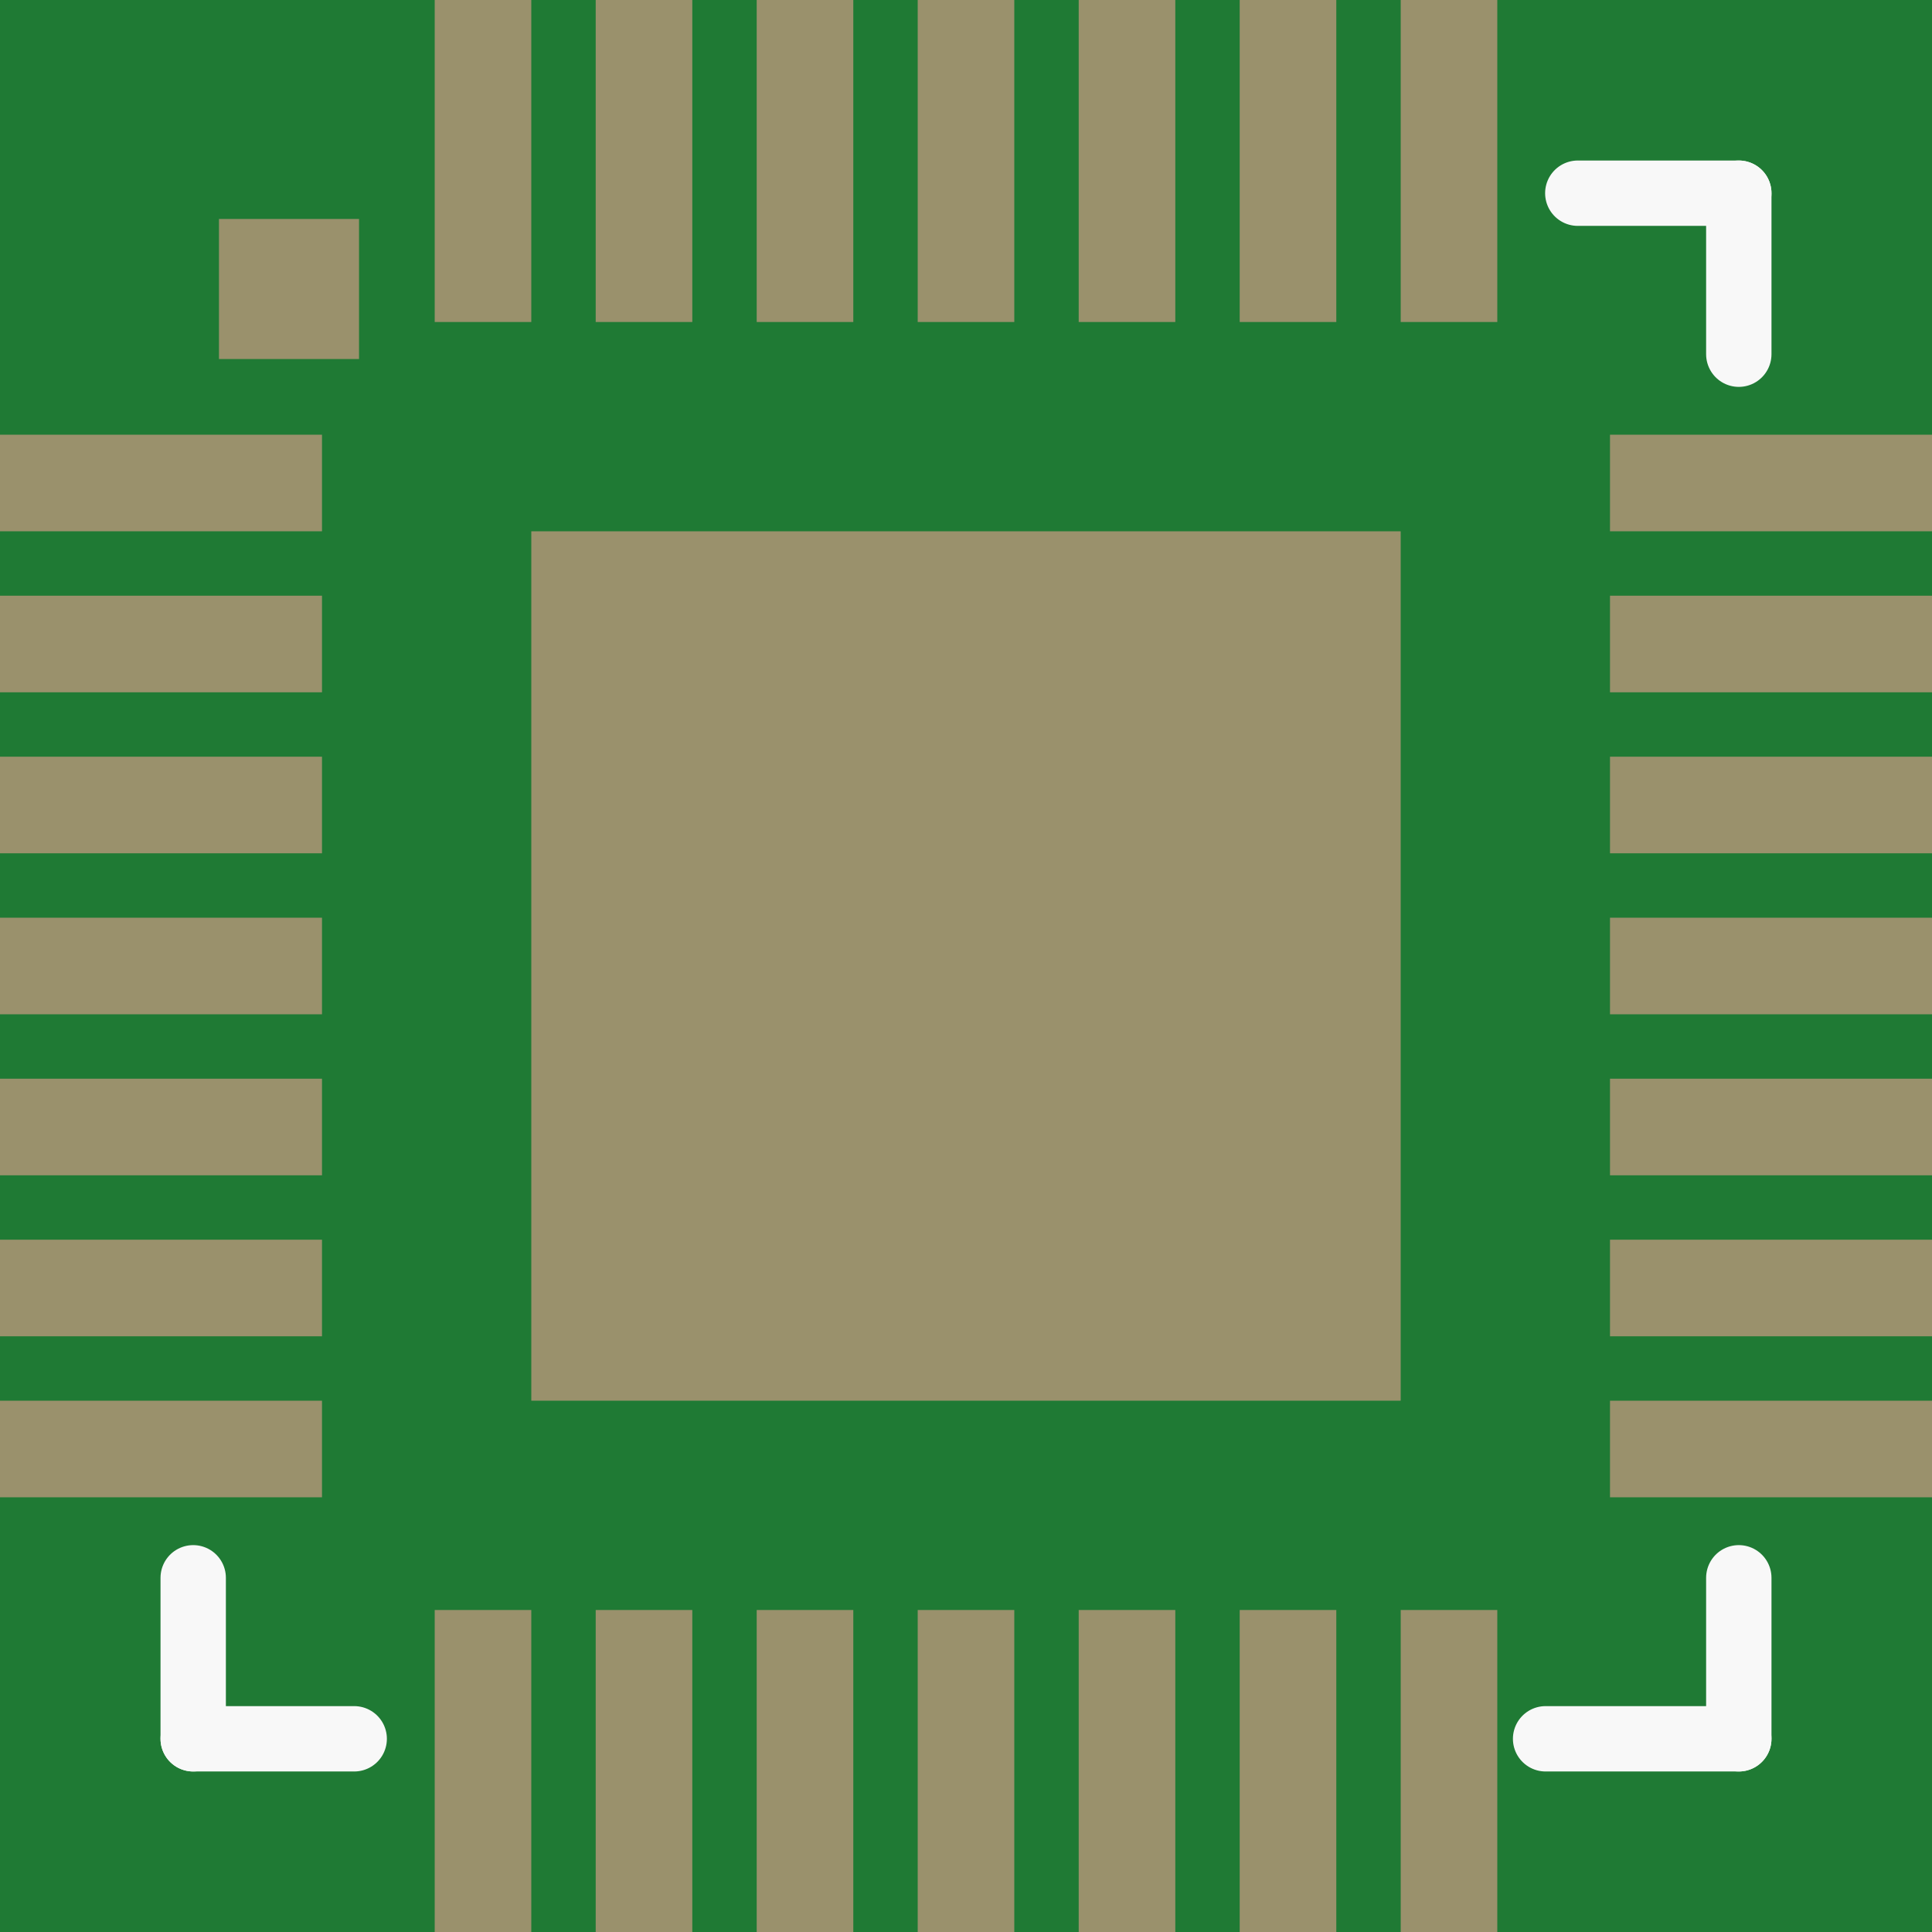 <?xml version='1.0' encoding='UTF-8' standalone='no'?>
<!-- Created with Fritzing (http://www.fritzing.org/) -->
<svg xmlns:svg='http://www.w3.org/2000/svg' xmlns='http://www.w3.org/2000/svg' version='1.2' baseProfile='tiny' x='0in' y='0in' width='0.236in' height='0.236in' viewBox='0 0 6 6' >
<rect x="0" y="0" width="6" height="6" fill="#333333" stroke="none"/>
<g id='breadboard'>
<path fill='#1F7A34' stroke='none' stroke-width='0' d='M0,0l6,0 0,6 -6,0 0,-6z
'/>
<rect id='connector0pad' connectorname='1' x='0' y='1.35' width='1' height='0.3' stroke='none' stroke-width='0' fill='#9A916C' stroke-linecap='round'/>
<rect id='connector1pad' connectorname='EXP' x='1.65' y='1.65' width='2.7' height='2.7' stroke='none' stroke-width='0' fill='#9A916C' stroke-linecap='round'/>
<rect id='connector2pad' connectorname='M' x='0.68' y='0.68' width='0.435' height='0.435' stroke='none' stroke-width='0' fill='#9A916C' stroke-linecap='round'/>
<rect id='connector3pad' connectorname='2' x='0' y='1.85' width='1' height='0.3' stroke='none' stroke-width='0' fill='#9A916C' stroke-linecap='round'/>
<rect id='connector4pad' connectorname='3' x='0' y='2.35' width='1' height='0.3' stroke='none' stroke-width='0' fill='#9A916C' stroke-linecap='round'/>
<rect id='connector5pad' connectorname='4' x='0' y='2.85' width='1' height='0.3' stroke='none' stroke-width='0' fill='#9A916C' stroke-linecap='round'/>
<rect id='connector6pad' connectorname='5' x='0' y='3.35' width='1' height='0.3' stroke='none' stroke-width='0' fill='#9A916C' stroke-linecap='round'/>
<rect id='connector7pad' connectorname='6' x='0' y='3.85' width='1' height='0.3' stroke='none' stroke-width='0' fill='#9A916C' stroke-linecap='round'/>
<rect id='connector8pad' connectorname='7' x='0' y='4.35' width='1' height='0.3' stroke='none' stroke-width='0' fill='#9A916C' stroke-linecap='round'/>
<rect id='connector9pad' connectorname='22' x='4.35' y='0' width='0.3' height='1' stroke='none' stroke-width='0' fill='#9A916C' stroke-linecap='round'/>
<rect id='connector10pad' connectorname='23' x='3.85' y='0' width='0.3' height='1' stroke='none' stroke-width='0' fill='#9A916C' stroke-linecap='round'/>
<rect id='connector11pad' connectorname='24' x='3.35' y='0' width='0.3' height='1' stroke='none' stroke-width='0' fill='#9A916C' stroke-linecap='round'/>
<rect id='connector12pad' connectorname='25' x='2.85' y='0' width='0.3' height='1' stroke='none' stroke-width='0' fill='#9A916C' stroke-linecap='round'/>
<rect id='connector13pad' connectorname='26' x='2.35' y='0' width='0.3' height='1' stroke='none' stroke-width='0' fill='#9A916C' stroke-linecap='round'/>
<rect id='connector14pad' connectorname='27' x='1.85' y='0' width='0.3' height='1' stroke='none' stroke-width='0' fill='#9A916C' stroke-linecap='round'/>
<rect id='connector15pad' connectorname='28' x='1.35' y='0' width='0.3' height='1' stroke='none' stroke-width='0' fill='#9A916C' stroke-linecap='round'/>
<rect id='connector16pad' connectorname='8' x='1.35' y='5' width='0.3' height='1' stroke='none' stroke-width='0' fill='#9A916C' stroke-linecap='round'/>
<rect id='connector17pad' connectorname='9' x='1.85' y='5' width='0.3' height='1' stroke='none' stroke-width='0' fill='#9A916C' stroke-linecap='round'/>
<rect id='connector18pad' connectorname='10' x='2.35' y='5' width='0.3' height='1' stroke='none' stroke-width='0' fill='#9A916C' stroke-linecap='round'/>
<rect id='connector19pad' connectorname='11' x='2.85' y='5' width='0.3' height='1' stroke='none' stroke-width='0' fill='#9A916C' stroke-linecap='round'/>
<rect id='connector20pad' connectorname='12' x='3.35' y='5' width='0.3' height='1' stroke='none' stroke-width='0' fill='#9A916C' stroke-linecap='round'/>
<rect id='connector21pad' connectorname='13' x='3.85' y='5' width='0.3' height='1' stroke='none' stroke-width='0' fill='#9A916C' stroke-linecap='round'/>
<rect id='connector22pad' connectorname='14' x='4.35' y='5' width='0.3' height='1' stroke='none' stroke-width='0' fill='#9A916C' stroke-linecap='round'/>
<rect id='connector23pad' connectorname='15' x='5' y='4.35' width='1' height='0.3' stroke='none' stroke-width='0' fill='#9A916C' stroke-linecap='round'/>
<rect id='connector24pad' connectorname='16' x='5' y='3.85' width='1' height='0.3' stroke='none' stroke-width='0' fill='#9A916C' stroke-linecap='round'/>
<rect id='connector25pad' connectorname='17' x='5' y='3.35' width='1' height='0.3' stroke='none' stroke-width='0' fill='#9A916C' stroke-linecap='round'/>
<rect id='connector26pad' connectorname='18' x='5' y='2.85' width='1' height='0.3' stroke='none' stroke-width='0' fill='#9A916C' stroke-linecap='round'/>
<rect id='connector27pad' connectorname='19' x='5' y='2.35' width='1' height='0.3' stroke='none' stroke-width='0' fill='#9A916C' stroke-linecap='round'/>
<rect id='connector28pad' connectorname='20' x='5' y='1.85' width='1' height='0.3' stroke='none' stroke-width='0' fill='#9A916C' stroke-linecap='round'/>
<rect id='connector29pad' connectorname='21' x='5' y='1.35' width='1' height='0.3' stroke='none' stroke-width='0' fill='#9A916C' stroke-linecap='round'/>
<line x1='4.9' y1='0.6' x2='5.4' y2='0.6' stroke='#f8f8f8' stroke-width='0.203' stroke-linecap='round'/>
<line x1='5.4' y1='0.6' x2='5.4' y2='1.1' stroke='#f8f8f8' stroke-width='0.203' stroke-linecap='round'/>
<line x1='4.8' y1='5.4' x2='5.4' y2='5.4' stroke='#f8f8f8' stroke-width='0.203' stroke-linecap='round'/>
<line x1='5.4' y1='5.4' x2='5.4' y2='4.9' stroke='#f8f8f8' stroke-width='0.203' stroke-linecap='round'/>
<line x1='1.1' y1='5.4' x2='0.6' y2='5.4' stroke='#f8f8f8' stroke-width='0.203' stroke-linecap='round'/>
<line x1='0.6' y1='5.4' x2='0.6' y2='4.9' stroke='#f8f8f8' stroke-width='0.203' stroke-linecap='round'/>
</g>
</svg>